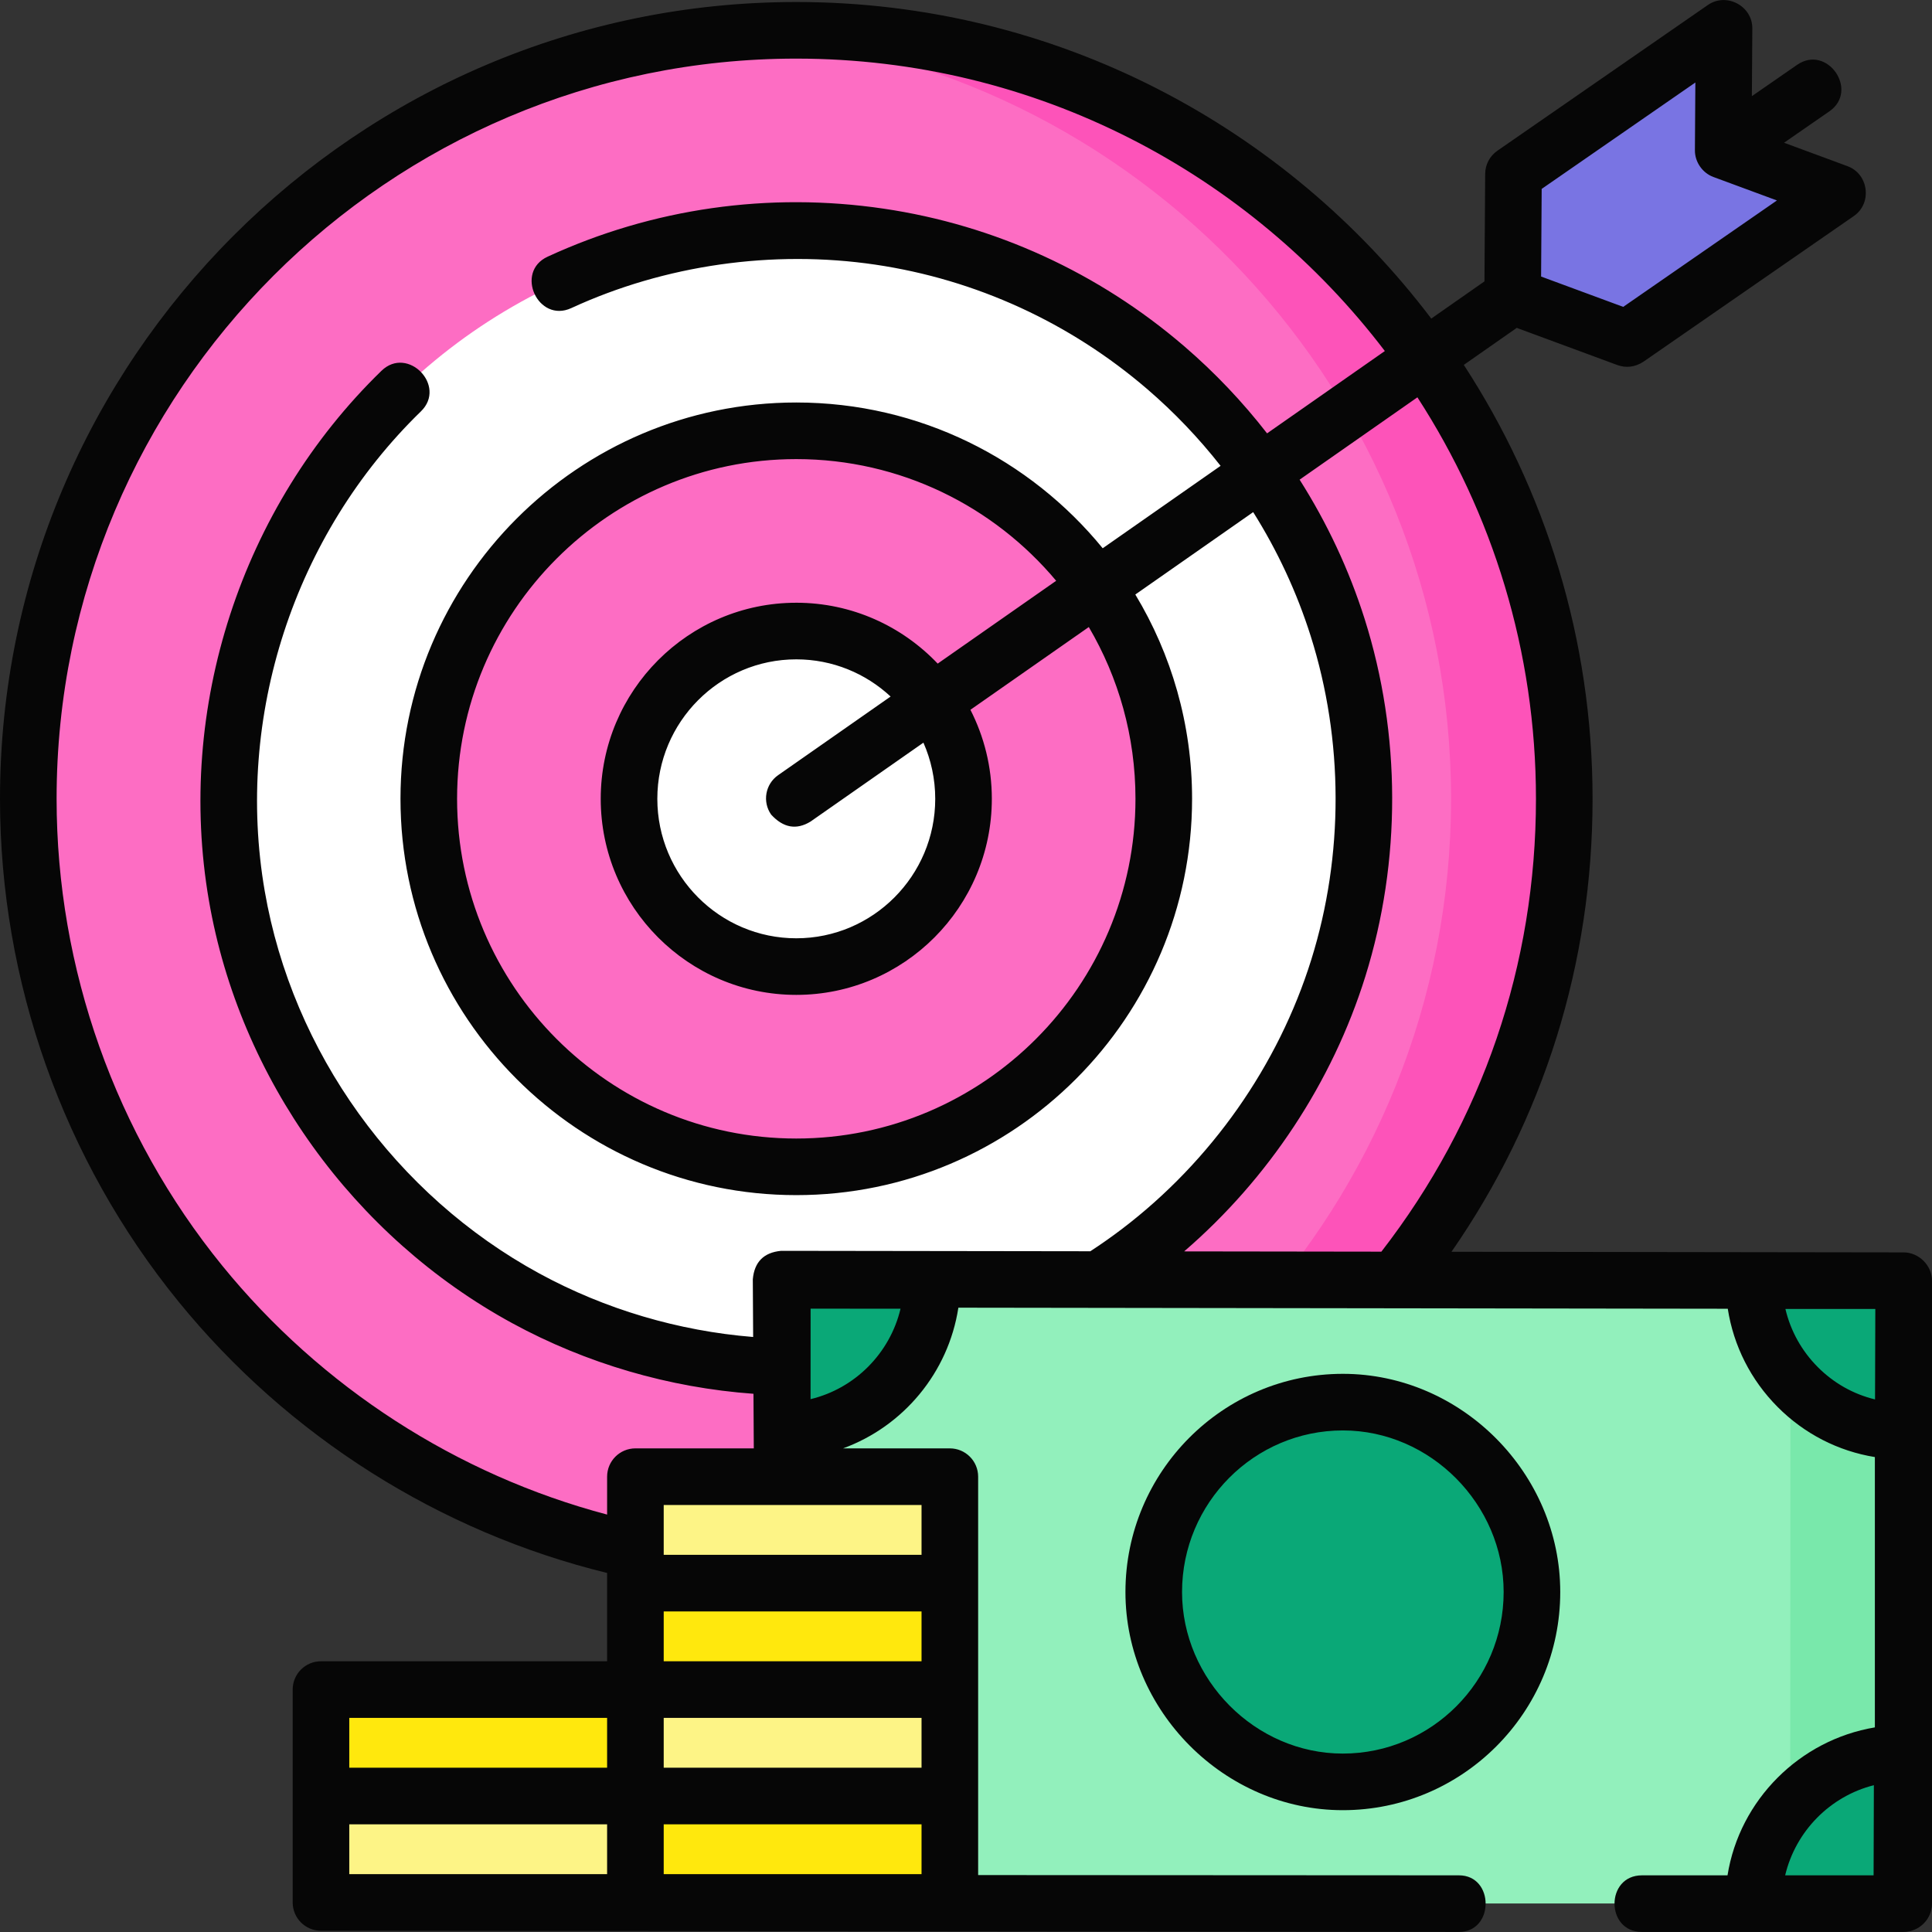 <?xml version="1.0" encoding="UTF-8"?>
<svg xmlns="http://www.w3.org/2000/svg" onmouseup="{ if(window.parent.document.onmouseup) window.parent.document.onmouseup(arguments[0]);}" width="512" viewBox="0 0 512 512" height="512" enable-background="new 0 0 512 512" id="Layer_1"><rect x="0" y="0" width="512" height="512" fill="#333333" stroke="none"/><g><g><g><g><ellipse data-cppathid="10000" ry="203.66" rx="203.523" fill="#fd6dc3" cy="211.695" cx="211.023"/><path data-cppathid="10001" fill="#fd53b9" d="m211.023 8.034c-5.046 0-10.046.191-15 .552 105.398 7.684 188.523 95.679 188.523 203.108s-83.126 195.425-188.523 203.109c4.954.361 9.954.552 15 .552 112.403 0 203.523-91.182 203.523-203.66s-91.121-203.661-203.523-203.661z"/><ellipse data-cppathid="10002" ry="150.594" rx="150.456" fill="#fff" cy="211.695" cx="211.023"/><ellipse data-cppathid="10003" ry="97.528" rx="97.39" fill="#fd6dc3" cy="211.695" cx="211.023"/><ellipse data-cppathid="10004" ry="44.461" rx="44.324" fill="#fff" cy="211.695" cx="211.023"/></g><g><g><g><path data-cppathid="10005" fill="#92f0bc" d="m207.281 339.355h297.177v165.086h-297.177z"/><path data-cppathid="10006" fill="#79e8ab" d="m207.324 339.311v.009l267.176.079-.086 165.077 30 .008.086-165.085z"/><g><path data-cppathid="10007" fill="#0aa877" d="m313.456 448.726c-5.044-8.021-7.706-17.303-7.702-26.842.015-27.746 22.508-50.312 50.142-50.304 17.294.005 33.139 8.786 42.385 23.489 5.044 8.021 7.707 17.302 7.702 26.842-.014 27.747-22.507 50.313-50.141 50.305-17.296-.005-33.14-8.786-42.386-23.49z"/></g><g fill="#0aa877"><path data-cppathid="10008" d="m247.029 339.323c-.011 22.016-17.797 39.859-39.726 39.853l.021-39.864z"/><path data-cppathid="10009" d="m464.709 504.473c.011-22.016 17.797-39.859 39.726-39.853l-.021 39.864z"/><path data-cppathid="10010" d="m504.479 379.263c-21.929-.006-39.696-17.859-39.685-39.876l39.705.012z"/></g></g></g><g><g><path data-cppathid="10011" fill="#ffe80d" d="m85.064 447.754h83.327v28.209h-83.327z"/><path data-cppathid="10012" fill="#fdf486" d="m85.064 475.964h83.327v28.209h-83.327z"/></g><g><path data-cppathid="10013" fill="#fdf486" d="m168.391 391.336h83.327v28.209h-83.327z"/><path data-cppathid="10014" fill="#ffe80d" d="m168.391 419.545h83.327v28.209h-83.327z"/><path data-cppathid="10015" fill="#fdf486" d="m168.391 447.754h83.327v28.209h-83.327z"/><path data-cppathid="10016" fill="#ffe80d" d="m168.391 475.964h83.327v28.209h-83.327z"/></g></g></g></g><path data-cppathid="10017" fill="#7974e3" d="m487.027 51.081-55.796 38.631-30.359-11.214.215-32.383 55.796-38.631-.214 32.383z"/></g><g fill="#060606"><path data-cppathid="10018" d="m355.898 364.08c-.006 0-.011 0-.017 0-31.76 0-57.61 25.926-57.627 57.8-.017 31.437 26.176 57.836 57.602 57.836 31.758 0 57.61-25.928 57.626-57.8.019-31.435-26.14-57.827-57.584-57.836zm-.041 100.636c-23.205 0-42.614-19.619-42.603-42.829.013-23.608 19.132-42.808 42.627-42.808 23.203 0 42.613 19.62 42.601 42.828-.012 23.608-19.132 42.809-42.625 42.809z"/><path data-cppathid="10019" d="m512 339.402c.002-4.108-3.556-7.5-7.49-7.504l-119.848-.167c24.5-35.31 37.384-76.519 37.384-120.037 0-42.384-12.554-81.885-34.123-114.994l14.03-9.808 26.678 9.855c2.36.835 4.65.545 6.868-.869l55.796-38.631c4.901-3.393 3.922-11.136-1.67-13.202l-16.836-6.219 12.004-8.311c7.973-5.521-.566-17.853-8.539-12.333l-11.991 8.302.119-17.951c.04-5.965-6.865-9.609-11.769-6.216l-55.796 38.631c-2.009 1.391-3.214 3.673-3.23 6.117l-.189 28.506-14.1 9.857c-38.563-50.93-99.641-83.895-168.275-83.895-116.358.001-211.023 94.727-211.023 211.161 0 48.423 16.793 95.735 47.287 133.219 29.033 35.688 69.227 61.101 113.604 71.94v23.401h-75.828c-4.142 0-7.5 3.358-7.5 7.5v56.418c0 4.142 3.358 7.5 7.5 7.5l301.568.312c9.429 0 9.437-14.994.008-15l-127.421-.07v-105.578c0-4.142-3.358-7.5-7.5-7.5h-28.305c15.945-5.822 27.912-20.032 30.564-37.286l203.9.284c1.532 9.816 6.086 18.871 13.217 26.035 7.091 7.125 16.048 11.694 25.765 13.27v71.636c-19.903 3.329-35.853 19.191-39.049 39.209h-22.673c-9.697 0-9.697 15 0 15h68.863.414c4.141 0 7.584-3.355 7.586-7.496v-165.04c0-.015 0-.03 0-.046zm-103.439-289.339 40.727-28.197-.119 17.952c-.024 3.111 1.995 6.015 4.903 7.086l16.834 6.219-40.736 28.202-21.763-8.04zm-1.515 161.631c0 43.976-14.162 85.41-40.967 120.011l-52.264-.073c22.354-19.266 39.246-44.806 48.003-72.825 9.557-30.581 9.494-64.242-.175-94.783-4.133-13.053-9.95-25.438-17.232-36.907l31.218-21.824c19.865 30.672 31.417 67.21 31.417 106.401zm-348.123 123.753c-28.324-34.817-43.923-78.767-43.923-123.753 0-108.163 87.936-196.16 196.023-196.16 63.556 0 120.134 30.433 155.975 77.493l-31.211 21.819c-6.49-8.354-13.824-16.095-21.942-23.077-22.693-19.517-50.244-32.129-79.674-36.474-30.452-4.496-61.245-.094-89.047 12.729-8.805 4.061-2.523 17.686 6.282 13.621 24.791-11.434 53.406-15.521 80.575-11.511 26.619 3.93 51.544 15.344 72.083 33.008 7.162 6.159 13.644 12.974 19.408 20.313l-31.242 21.84c-19.251-23.562-48.503-38.629-81.206-38.629-57.836 0-104.89 47.115-104.89 105.027 0 57.913 47.053 105.028 104.89 105.028s104.891-47.115 104.891-105.028c0-19.791-5.498-38.319-15.041-54.139l31.235-21.836c6.423 10.221 11.564 21.237 15.235 32.833 8.751 27.641 8.807 58.105.158 85.781-8.774 28.074-26.578 53.407-50.132 71.333-2.721 2.071-5.552 4.061-8.417 5.932l-81.941-.114c-4.597.43-7.1 2.945-7.51 7.544l.09 15.289c-19.787-1.594-39.248-7.349-56.642-16.821-38.062-20.725-65.413-58.608-72.793-101.349-7.977-46.199 7.775-94.469 41.389-127.121 6.956-6.757-3.495-17.516-10.451-10.76-37.148 36.086-54.541 89.362-45.722 140.435 8.146 47.179 38.382 89.089 80.401 111.97 19.608 10.677 41.589 17.087 63.904 18.699l.085 14.466h-31.372c-4.142 0-7.5 3.358-7.5 7.5v10.044c-39.803-10.531-75.77-33.729-101.968-65.932zm145.437-119.573c3.227 3.524 6.708 4.14 10.444 1.85l29.914-20.912c2.006 4.557 3.129 9.59 3.129 14.883 0 20.38-16.52 36.961-36.824 36.961s-36.823-16.581-36.823-36.961 16.519-36.961 36.823-36.961c9.643 0 18.428 3.745 24.999 9.855l-29.812 20.841c-3.395 2.372-4.223 7.049-1.85 10.444zm6.662-56.141c-28.575 0-51.823 23.31-51.823 51.961 0 28.652 23.248 51.961 51.823 51.961 28.576 0 51.824-23.31 51.824-51.961 0-8.491-2.055-16.506-5.673-23.591l31.372-21.931c7.854 13.365 12.367 28.924 12.367 45.522 0 49.642-40.325 90.028-89.891 90.028-49.565 0-89.89-40.386-89.89-90.028 0-49.641 40.324-90.027 89.89-90.027 27.624 0 52.374 12.548 68.877 32.248l-31.398 21.949c-9.443-9.926-22.747-16.131-37.478-16.131zm-35.131 295.521h68.327v13.209h-68.327zm68.327-15h-68.327v-13.209h68.327zm-151.655 15h68.327v13.209h-68.327zm68.328 41.419h-68.328v-13.209h68.327v13.209zm15-13.209h68.327v13.209h-68.327zm68.327-71.419h-68.327v-13.209h68.327zm-29.411-41.254.013-23.978 23.832.007c-2.809 11.821-12.085 21.146-23.845 23.971zm266.919-8.503c-4.286-4.307-7.215-9.615-8.571-15.399l23.823.007-.073 23.966c-5.7-1.377-10.93-4.304-15.179-8.574zm-8.64 134.696c2.781-11.711 11.91-20.964 23.509-23.887l-.072 23.887z"/></g></g></svg>